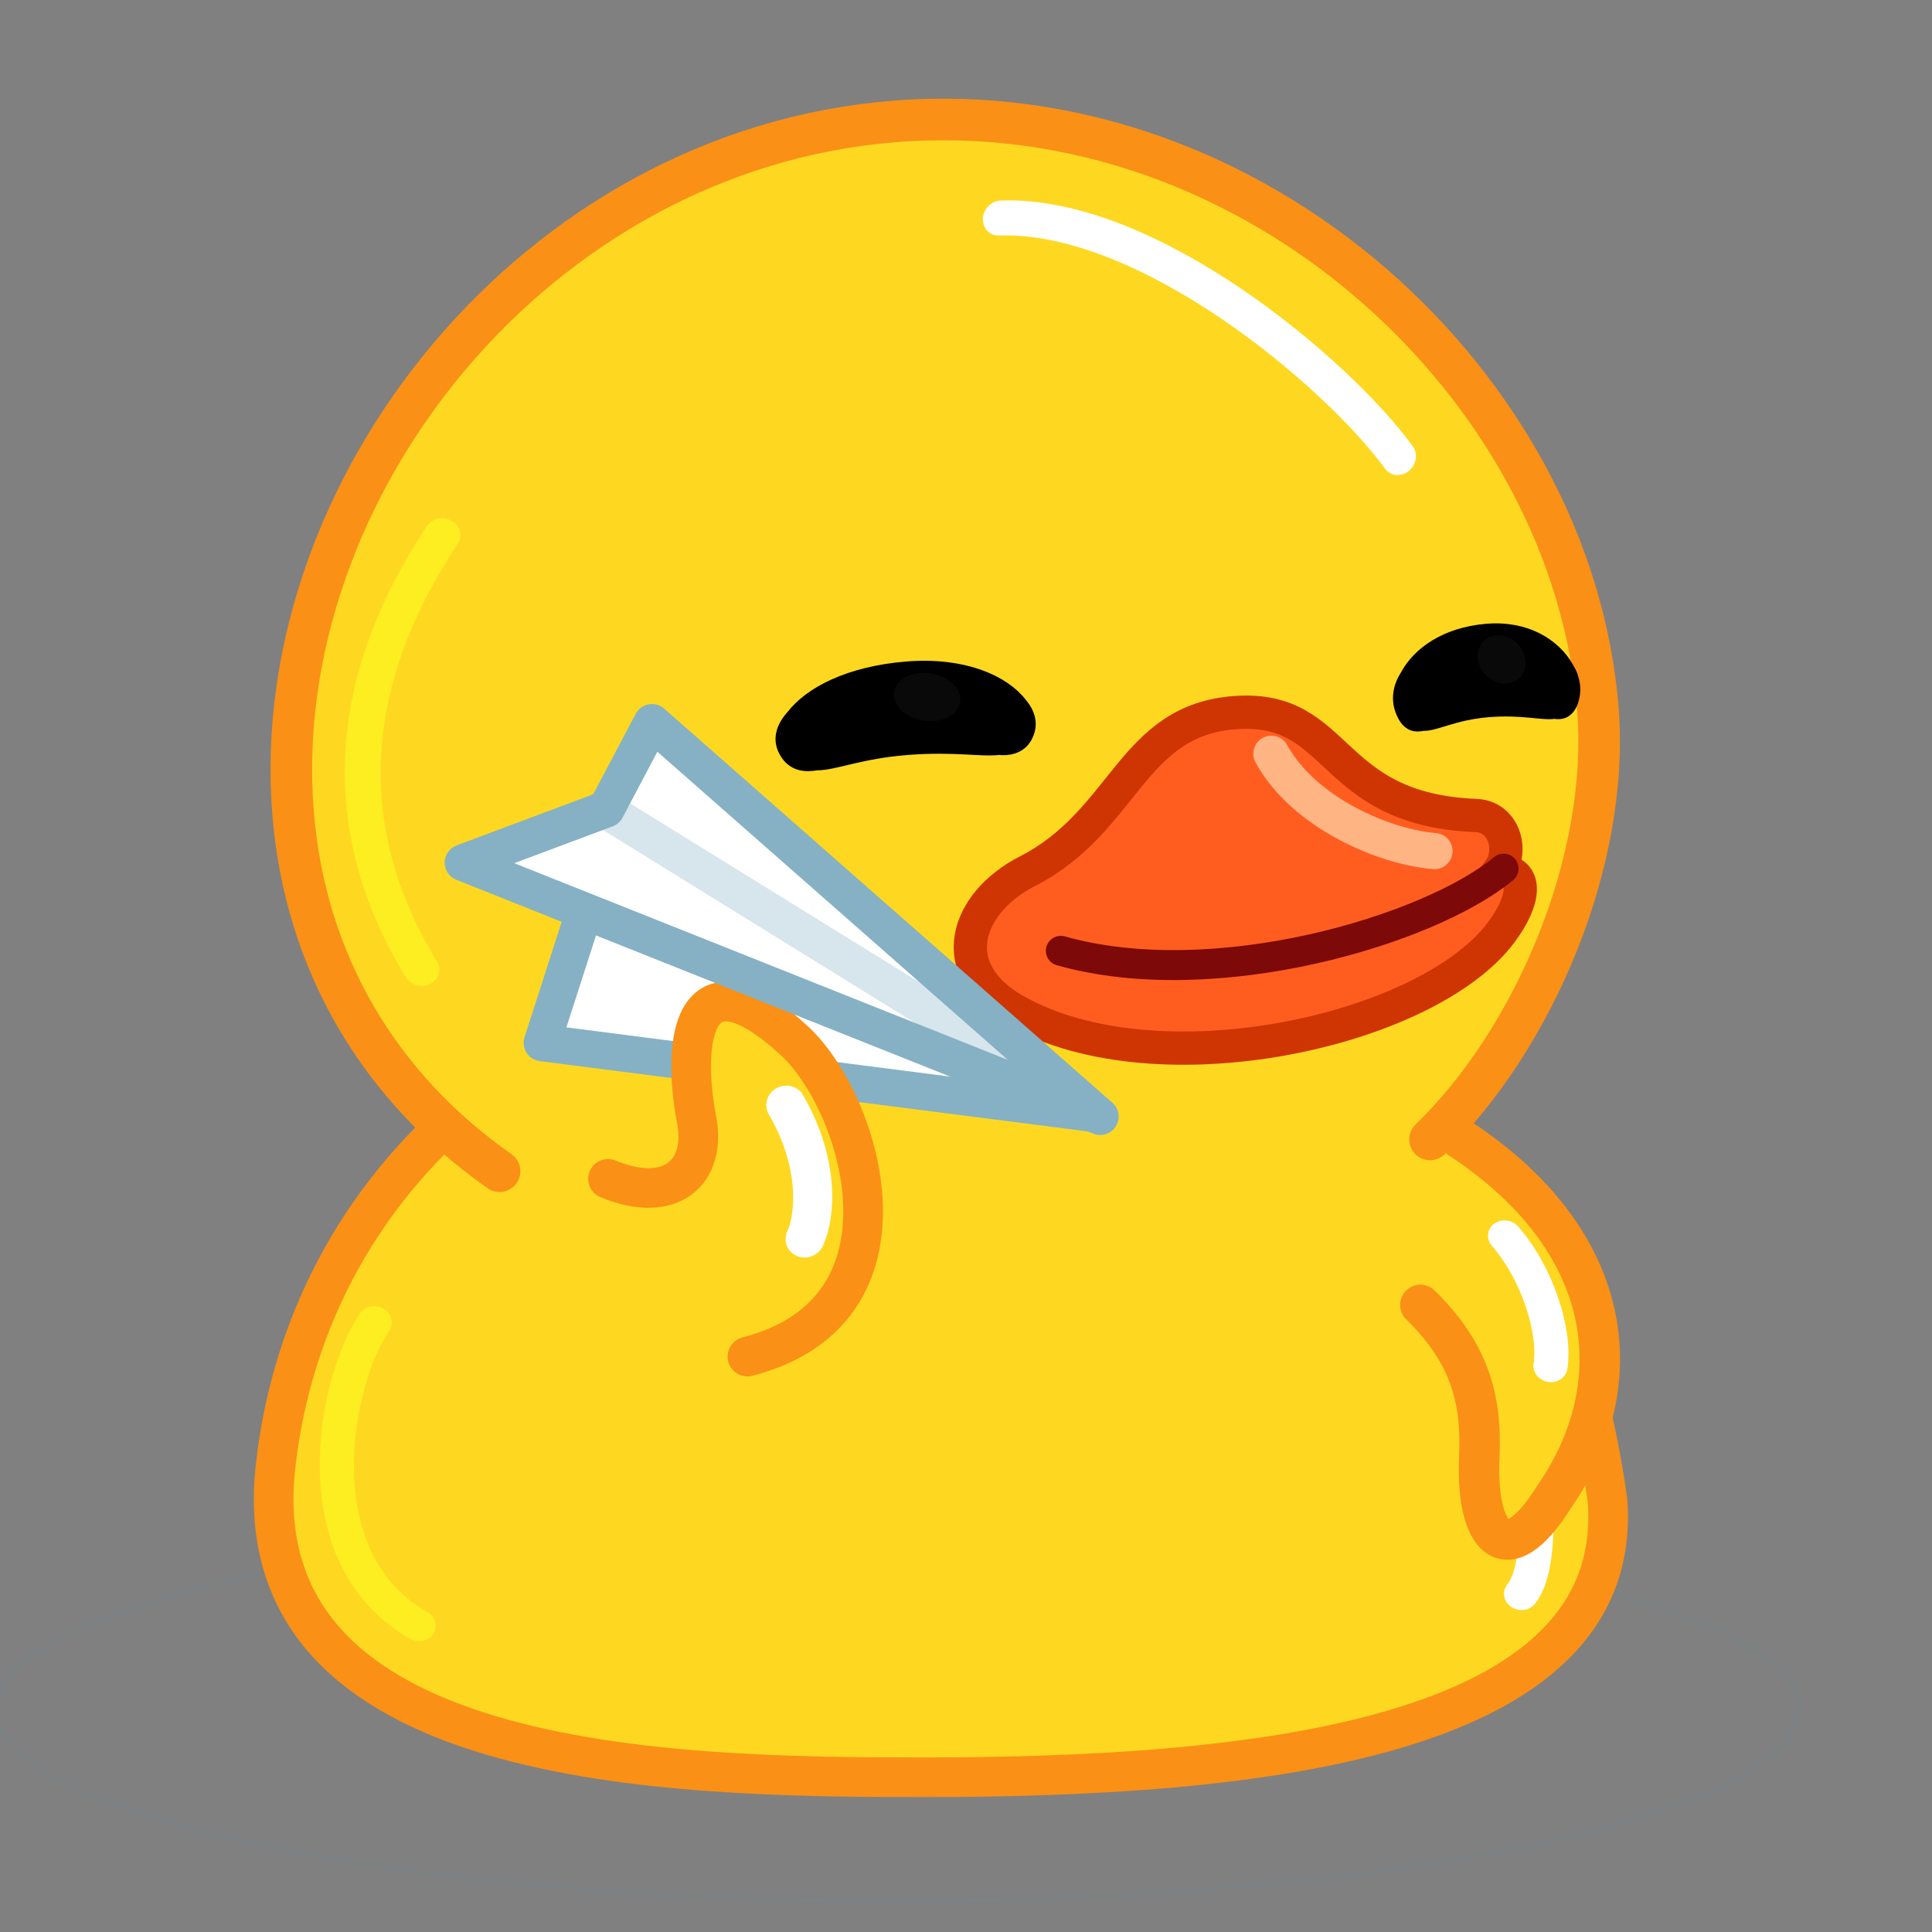 <svg xmlns="http://www.w3.org/2000/svg" viewBox="0 0 512 512" width="512" height="512" preserveAspectRatio="xMidYMid meet" style="width: 100%; height: 100%; transform: translate3d(0px, 0px, 0px); content-visibility: visible;"><rect x="0" y="0" width="512" height="512" fill="#808080" stroke="none"/><defs><clipPath id="__lottie_element_2"><rect width="512" height="512" x="0" y="0"/></clipPath><clipPath id="__lottie_element_4"><path d="M0,0 L512,0 L512,512 L0,512z"/></clipPath><clipPath id="__lottie_element_9"><path d="M0,0 L512,0 L512,512 L0,512z"/></clipPath><clipPath id="__lottie_element_13"><path d="M0,0 L512,0 L512,512 L0,512z"/></clipPath><clipPath id="__lottie_element_103"><path d="M0,0 L512,0 L512,512 L0,512z"/></clipPath><clipPath id="__lottie_element_110"><path d="M0,0 L512,0 L512,512 L0,512z"/></clipPath><clipPath id="__lottie_element_115"><path d="M0,0 L512,0 L512,512 L0,512z"/></clipPath><clipPath id="__lottie_element_119"><path d="M0,0 L512,0 L512,512 L0,512z"/></clipPath><clipPath id="__lottie_element_206"><path d="M0,0 L512,0 L512,512 L0,512z"/></clipPath><clipPath id="__lottie_element_222"><path d="M0,0 L512,0 L512,512 L0,512z"/></clipPath></defs><g clip-path="url(#__lottie_element_2)"><g clip-path="url(#__lottie_element_110)" transform="matrix(1,0,0,1,0,0)" opacity="1" style="display: block;"><g clip-path="url(#__lottie_element_206)" transform="matrix(1.05,0,0,0.85,-32.8,83.4)" opacity="1" style="display: block;"><g transform="matrix(1.501,0,0,1.501,-7.208,337.455)" opacity="1" style="display: block;"><g opacity="1" transform="matrix(1,0,0,1,176.495,64.82)"><path stroke-linecap="round" stroke-linejoin="round" fill-opacity="0" stroke="rgb(3,180,255)" stroke-opacity="1" stroke-width="0.021" d=" M151.495,0 C151.495,21.992 83.669,39.82 0.001,39.82 C-83.667,39.82 -151.494,21.992 -151.494,0 C-151.494,-21.992 -83.667,-39.82 0.001,-39.82 C83.669,-39.82 151.495,-21.992 151.495,0z"/></g></g></g><g clip-path="url(#__lottie_element_222)" transform="matrix(1.05,0,0,0.85,2.2,83.4)" opacity="1" style="display: block;"><g transform="matrix(0.664,0,0,0.664,140.377,388.743)" opacity="1" style="display: block;"><g opacity="1" transform="matrix(1,0,0,1,176.495,64.82)"><path stroke-linecap="round" stroke-linejoin="round" fill-opacity="0" stroke="rgb(3,180,255)" stroke-opacity="1" stroke-width="0.649" d=" M151.495,0 C151.495,21.992 83.669,39.82 0.001,39.82 C-83.667,39.82 -151.494,21.992 -151.494,0 C-151.494,-21.992 -83.667,-39.82 0.001,-39.82 C83.669,-39.82 151.495,-21.992 151.495,0z"/></g></g></g><g clip-path="url(#__lottie_element_115)" transform="matrix(1.05,0,0,0.85,2.2,83.4)" opacity="1" style="display: none;"><g transform="matrix(1.502,0,0,1.502,-7.507,337.352)" opacity="1" style="display: none;"><g opacity="1" transform="matrix(1,0,0,1,176.495,64.82)"><path stroke-linecap="round" stroke-linejoin="round" fill-opacity="0" stroke="rgb(3,180,255)" stroke-opacity="1" stroke-width="0" d=" M151.495,0 C151.495,21.992 83.669,39.82 0.001,39.82 C-83.667,39.82 -151.494,21.992 -151.494,0 C-151.494,-21.992 -83.667,-39.82 0.001,-39.82 C83.669,-39.82 151.495,-21.992 151.495,0z"/></g></g></g><g clip-path="url(#__lottie_element_119)" transform="matrix(1.05,0,0,0.85,-32.8,83.4)" opacity="1" style="display: none;"><g transform="matrix(1.502,0,0,1.502,-7.507,337.352)" opacity="1" style="display: none;"><g opacity="1" transform="matrix(1,0,0,1,176.495,64.82)"><path stroke-linecap="round" stroke-linejoin="round" fill-opacity="0" stroke="rgb(3,180,255)" stroke-opacity="1" stroke-width="0" d=" M151.495,0 C151.495,21.992 83.669,39.82 0.001,39.82 C-83.667,39.82 -151.494,21.992 -151.494,0 C-151.494,-21.992 -83.667,-39.82 0.001,-39.82 C83.669,-39.82 151.495,-21.992 151.495,0z"/></g></g></g><g transform="matrix(1.05,0,0,1.05,261.688,361.322)" opacity="1" style="display: block;"><g opacity="1" transform="matrix(1,0,0,1,0,0)"><path fill="rgb(254,216,32)" fill-opacity="1" d=" M-16.245,104.45 C-80.102,104.45 -188.319,102.612 -179.669,25.82 C-171.255,-48.877 -106.632,-106.885 -3.945,-104.294 C78.044,-102.225 142.302,-66.856 156.481,34.495 C161.225,95.633 65.306,104.45 -16.245,104.45z"/><path stroke-linecap="round" stroke-linejoin="round" fill-opacity="0" stroke="rgb(250,144,22)" stroke-opacity="1" stroke-width="10" d=" M-16.245,104.45 C-80.102,104.45 -188.319,102.612 -179.669,25.82 C-171.255,-48.877 -106.632,-106.885 -3.945,-104.294 C78.044,-102.225 142.302,-66.856 156.481,34.495 C161.225,95.633 65.306,104.45 -16.245,104.45z"/></g></g><g transform="matrix(1.109,0.233,-0.215,1.021,455.446,423.884)" opacity="1" style="display: block;"><g opacity="1" transform="matrix(1,0,0,1,35.688,48.14)"><path stroke-linecap="round" stroke-linejoin="round" fill-opacity="0" stroke="rgb(255,255,255)" stroke-opacity="1" stroke-width="8" d=" M-81.155,-39.13 C-79.294,-42.935 -79.537,-50.327 -81.364,-59.197"/></g></g><g transform="matrix(0.79,0.692,0.692,-0.79,435.062,324.714)" opacity="1" style="display: block;"><g opacity="1" transform="matrix(1,0,0,1,0,0)"><path fill="rgb(254,216,32)" fill-opacity="1" d=" M-59.477,-15.637 C-6.08,-3.778 24.243,-29.242 28.539,-66.078 C32.332,-89.529 19.779,-86.343 7.323,-70.51 C-1.72,-59.309 -11.801,-52.823 -28.778,-51.903"/><path stroke-linecap="round" stroke-linejoin="round" fill-opacity="0" stroke="rgb(250,144,22)" stroke-opacity="1" stroke-width="10.204" d=" M-59.477,-15.637 C-6.08,-3.778 24.243,-29.242 28.539,-66.078 C32.332,-89.529 19.779,-86.343 7.323,-70.51 C-1.72,-59.309 -11.801,-52.823 -28.778,-51.903"/></g></g><g transform="matrix(1.109,0.233,-0.215,1.021,455.446,423.884)" opacity="1" style="display: block;"><g opacity="1" transform="matrix(1,0,0,1,35.688,48.14)"><path stroke-linecap="round" stroke-linejoin="round" fill-opacity="0" stroke="rgb(255,255,255)" stroke-opacity="1" stroke-width="8" d=" M-85.406,-97.324 C-85.769,-105.973 -92.69,-119.617 -102.058,-127.29"/></g></g><g transform="matrix(1.109,0.233,-0.215,1.021,437.446,426.884)" opacity="1" style="display: block;"><g opacity="1" transform="matrix(1,0,0,1,35.688,48.14)"><path stroke-linecap="round" stroke-linejoin="round" fill-opacity="0" stroke="rgb(252,238,33)" stroke-opacity="1" stroke-width="8" d=" M-316.926,19.816 C-347.755,9.061 -347.855,-37.208 -341.608,-53.295"/></g></g><g transform="matrix(1.071,-0.26,0.26,1.071,247.791,166.336)" opacity="1" style="display: block;"><g opacity="1" transform="matrix(1,-0,0,1,0,0)"><path fill="rgb(254,216,32)" fill-opacity="1" d=" M-132.592,102.307 C-155.75,75.974 -166.295,42.69 -160.469,6.583 C-148.092,-70.123 -66.351,-134.408 19.454,-120.563 C105.258,-106.718 162.632,-19.986 150.255,56.72 C144.413,92.925 116.544,130.078 86.641,147.672"/><path stroke-linecap="round" stroke-linejoin="round" fill-opacity="0" stroke="rgb(250,144,22)" stroke-opacity="1" stroke-width="10" d=" M-132.592,102.307 C-155.75,75.974 -166.295,42.69 -160.469,6.583 C-148.092,-70.123 -66.351,-134.408 19.454,-120.563 C105.258,-106.718 162.632,-19.986 150.255,56.72 C144.413,92.925 116.544,130.078 86.641,147.672"/></g></g><g transform="matrix(1.178,0.169,-0.155,1.084,472.992,235.328)" opacity="1" style="display: block;"><g opacity="1" transform="matrix(1,0,0,1,35.688,48.14)"><path stroke-linecap="round" stroke-linejoin="round" fill-opacity="0" stroke="rgb(252,238,33)" stroke-opacity="1" stroke-width="8" d=" M-333.694,18.201 C-365.51,-23.654 -351.836,-65.711 -342.725,-86.622"/></g></g><g transform="matrix(-0.675,0.98,-0.902,-0.621,123.489,396.994)" opacity="1" style="display: block;"><g opacity="1" transform="matrix(1,0,0,1,35.688,48.14)"><path stroke-linecap="round" stroke-linejoin="round" fill-opacity="0" stroke="rgb(255,255,255)" stroke-opacity="1" stroke-width="8" d=" M-337.909,21.163 C-357.588,-7.645 -352.103,-67.468 -344.372,-91.245"/></g></g><g transform="matrix(1.452,-0.095,0.086,1.32,39.092,353.888)" opacity="1" style="display: block;"><path stroke-linecap="butt" stroke-linejoin="miter" fill-opacity="0" stroke-miterlimit="4" stroke="rgb(0,0,0)" stroke-opacity="1" stroke-width="4.113" d=" M145.839,-122.733 C155.946,-122.921 162.747,-118.907 165.436,-114.423 C166.97,-112.112 166.864,-110.187 165.941,-108.537 C164.998,-106.88 163.375,-106.613 161.752,-106.961 C158.718,-106.722 153.751,-108.246 145.132,-108.143 C136.2,-108.033 131.423,-105.971 128.304,-106.263 C126.498,-106.032 124.77,-106.245 123.759,-108.461 C122.702,-110.64 123.293,-112.825 125.267,-114.913 C128.48,-118.981 135.48,-122.541 145.839,-122.733z"/><g opacity="1" transform="matrix(1,0,0,1,0,0)"><path fill="rgb(0,0,0)" fill-opacity="1" d=" M145.839,-122.733 C155.946,-122.921 162.747,-118.907 165.436,-114.423 C166.97,-112.112 166.864,-110.187 165.941,-108.537 C164.998,-106.88 163.375,-106.613 161.752,-106.961 C158.718,-106.722 153.751,-108.246 145.132,-108.143 C136.2,-108.033 131.423,-105.971 128.304,-106.263 C126.498,-106.032 124.77,-106.245 123.759,-108.461 C122.702,-110.64 123.293,-112.825 125.267,-114.913 C128.48,-118.981 135.48,-122.541 145.839,-122.733z"/></g></g><g transform="matrix(1.162,-0.076,0.069,1.056,246.917,175.111)" opacity="1" style="display: block;"><g opacity="1" transform="matrix(1,0,0,1,0,0)"><path fill="rgb(9,9,9)" fill-opacity="1" d=" M-7.984,11.393 C-5.825,14.491 -1.207,15.919 2.331,14.584 C5.869,13.248 6.987,9.654 4.828,6.556 C2.669,3.459 -1.949,2.03 -5.487,3.365 C-9.025,4.701 -10.143,8.295 -7.984,11.393z"/></g></g><g transform="matrix(1.045,-0.068,0.086,1.32,252.056,339.956)" opacity="1" style="display: block;"><path stroke-linecap="butt" stroke-linejoin="miter" fill-opacity="0" stroke-miterlimit="4" stroke="rgb(0,0,0)" stroke-opacity="1" stroke-width="4.113" d=" M145.84,-122.73 C155.95,-122.92 162.75,-118.9 165.44,-114.42 C166.97,-112.11 166.87,-110.18 165.94,-108.53 C165,-106.88 163.38,-106.61 161.75,-106.96 C158.72,-106.72 153.75,-108.24 145.13,-108.14 C136.2,-108.03 131.42,-105.97 128.31,-106.26 C126.5,-106.03 124.77,-106.24 123.76,-108.46 C122.7,-110.64 123.29,-112.82 125.27,-114.91 C128.48,-118.98 135.48,-122.54 145.84,-122.73z"/><g opacity="1" transform="matrix(1,0,-0,1,0,0)"><path fill="rgb(0,0,0)" fill-opacity="1" d=" M145.839,-122.733 C155.946,-122.921 162.747,-118.907 165.436,-114.423 C166.97,-112.112 166.864,-110.187 165.941,-108.537 C164.998,-106.88 163.375,-106.613 161.752,-106.961 C158.718,-106.722 153.751,-108.246 145.132,-108.143 C136.2,-108.033 131.423,-105.971 128.304,-106.263 C126.498,-106.032 124.77,-106.245 123.759,-108.461 C122.702,-110.64 123.293,-112.825 125.267,-114.913 C128.48,-118.981 135.48,-122.541 145.839,-122.733z"/></g></g><g transform="matrix(0.836,-0.055,0.069,1.056,398.634,165.185)" opacity="1" style="display: block;"><g opacity="1" transform="matrix(1,0,0,1,0,0)"><path fill="rgb(9,9,9)" fill-opacity="1" d=" M-7.984,11.393 C-5.825,14.491 -1.207,15.919 2.331,14.584 C5.869,13.248 6.987,9.654 4.828,6.556 C2.669,3.459 -1.949,2.03 -5.487,3.365 C-9.025,4.701 -10.143,8.295 -7.984,11.393z"/></g></g><g transform="matrix(1.1,-0.072,0.072,1.1,324.335,236.428)" opacity="1" style="display: block;"><g opacity="1" transform="matrix(1,0,0,1,0,0)"><path fill="rgb(255,93,31)" fill-opacity="1" d=" M65.928,13.966 C72.142,6.664 73.47,-0.2 66.421,-0.955 C70.163,-5.436 68.434,-13.711 61.699,-14.422 C25.943,-18.194 31.278,-42.893 5.821,-42.893 C-19.636,-42.893 -22.363,-18.642 -46.839,-8.082 C-54.388,-4.825 -59.843,0.726 -61.315,6.839 C-62.789,12.961 -60.267,19.646 -51.855,25.155 C-18.95,46.702 46.694,36.568 65.928,13.966z"/><path stroke-linecap="butt" stroke-linejoin="miter" fill-opacity="0" stroke-miterlimit="10" stroke="rgb(207,53,2)" stroke-opacity="1" stroke-width="8" d=" M65.928,13.966 C72.142,6.664 73.47,-0.2 66.421,-0.955 C70.163,-5.436 68.434,-13.711 61.699,-14.422 C25.943,-18.194 31.278,-42.893 5.821,-42.893 C-19.636,-42.893 -22.363,-18.642 -46.839,-8.082 C-54.388,-4.825 -59.843,0.726 -61.315,6.839 C-62.789,12.961 -60.267,19.646 -51.855,25.155 C-18.95,46.702 46.694,36.568 65.928,13.966z"/></g></g><g transform="matrix(1.186,0.17,-0.17,1.186,316.825,207.856)" opacity="1" style="display: block;"><g opacity="1" transform="matrix(1,0,0,1,24.706,22.107)"><path stroke-linecap="round" stroke-linejoin="round" fill-opacity="0" stroke="rgb(255,180,132)" stroke-opacity="1" stroke-width="8" d=" M29.715,-14.99 C18.703,-14.293 -0.103,-19.229 -9.063,-31.181"/></g></g><g transform="matrix(1.1,-0.072,0.072,1.1,325.387,252.513)" opacity="1" style="display: block;"><g opacity="1" transform="matrix(1,0,0,1,0,0)"><path stroke-linecap="round" stroke-linejoin="round" fill-opacity="0" stroke="rgb(125,9,9)" stroke-opacity="1" stroke-width="7.2" d=" M-40.03,-3.107 C-3.8,9.737 48.697,-2.263 67.485,-15.88"/></g></g><g transform="matrix(1,0,0,1,256,256)" opacity="1" style="display: block;"/><g transform="matrix(0.576,1.272,-1.272,0.576,211.068,268.923)" opacity="1" style="display: block;"><g opacity="1" transform="matrix(1,0,0,1,0,0)"><path fill="rgb(255,255,255)" fill-opacity="1" d=" M-43.669,20.233 C-43.669,20.233 40.12,-43.261 40.12,-43.261 C40.12,-43.261 -15.062,46.178 -15.062,46.178 C-15.062,46.178 -43.669,20.233 -43.669,20.233z"/><path stroke-linecap="round" stroke-linejoin="round" fill-opacity="0" stroke="rgb(134,177,196)" stroke-opacity="1" stroke-width="7" d=" M-43.669,20.233 C-43.669,20.233 40.12,-43.261 40.12,-43.261 C40.12,-43.261 -15.062,46.178 -15.062,46.178 C-15.062,46.178 -43.669,20.233 -43.669,20.233z"/></g></g><g transform="matrix(0.357,-1.372,-1.372,-0.357,227.278,330.324)" opacity="1" style="display: block;"><g opacity="1" transform="matrix(1,0,0,1,0,0)"><path fill="rgb(254,216,32)" fill-opacity="1" d=" M-25.107,14.753 C-8.458,-15.308 26.104,5.958 34.211,21.086 C46.211,43.48 29.624,41.853 15.272,35.064 C6.324,30.83 -1.276,35.734 0.48,48.342"/><path stroke-linecap="round" stroke-linejoin="round" fill-opacity="0" stroke="rgb(250,144,22)" stroke-opacity="1" stroke-width="7.407" d=" M-25.107,14.753 C-8.458,-15.308 26.104,5.958 34.211,21.086 C46.211,43.48 29.624,41.853 15.272,35.064 C6.324,30.83 -1.276,35.734 0.48,48.342"/></g></g><g transform="matrix(0.442,1.114,-1.16,0.46,506.629,622.9)" opacity="1" style="display: block;"><g opacity="1" transform="matrix(1,0,0,1,35.688,48.14)"><path stroke-linecap="round" stroke-linejoin="round" fill-opacity="0" stroke="rgb(255,255,255)" stroke-opacity="1" stroke-width="8.333" d=" M-354.437,83.224 C-358.606,79.045 -369.266,74.455 -383.556,76.539"/></g></g><g style="display: block;" transform="matrix(0.576,1.272,-1.272,0.576,205.429,254.158)" opacity="1"><g opacity="1" transform="matrix(1,0,0,1,0,0)"><path fill="rgb(255,255,255)" fill-opacity="1" d=" M52.683,-43.865 C52.683,-43.865 -50.551,2.773 -50.551,2.773 C-50.551,2.773 -39.158,17.467 -39.158,17.467 C-39.158,17.467 -41.097,46.403 -41.097,46.403 C-41.097,46.403 52.683,-43.865 52.683,-43.865z"/><path stroke-linecap="round" stroke-linejoin="round" fill-opacity="0" stroke="rgb(134,177,196)" stroke-opacity="1" stroke-width="7" d=" M52.683,-43.865 C52.683,-43.865 -50.551,2.773 -50.551,2.773 C-50.551,2.773 -39.158,17.467 -39.158,17.467 C-39.158,17.467 -41.097,46.403 -41.097,46.403 C-41.097,46.403 52.683,-43.865 52.683,-43.865z"/></g></g><g transform="matrix(1.05,0,0,1.05,269.927,266.775)" opacity="1" style="display: none;"><g opacity="1" transform="matrix(1,0,0,1,0,0)"><path fill="rgb(255,255,255)" fill-opacity="1" d=" M124.637,173.451 C124.637,173.451 61.473,120.591 61.473,120.591 C61.473,120.591 18.522,79.482 18.522,79.482 C18.522,79.482 72.345,60.653 72.345,60.653 C72.345,60.653 115.582,45.526 115.582,45.526 C115.582,45.526 119.312,103.133 119.312,103.133 C119.312,103.133 124.637,173.451 124.637,173.451z"/><path stroke-linecap="round" stroke-linejoin="round" fill-opacity="0" stroke="rgb(134,177,196)" stroke-opacity="1" stroke-width="9.31" d=" M124.637,173.451 C124.637,173.451 61.473,120.591 61.473,120.591 C61.473,120.591 18.522,79.482 18.522,79.482 C18.522,79.482 72.345,60.653 72.345,60.653 C72.345,60.653 115.582,45.526 115.582,45.526 C115.582,45.526 119.312,103.133 119.312,103.133 C119.312,103.133 124.637,173.451 124.637,173.451z"/></g></g><g transform="matrix(1.05,0,0,1.05,268.651,266.775)" opacity="1" style="display: none;"><g opacity="1" transform="matrix(1,0,0,1,0,0)"><path fill="rgb(255,255,255)" fill-opacity="1" d=" M89.269,110.182 C89.269,110.182 89.902,78.341 89.902,78.341 C89.902,78.341 89.767,110.671 89.767,110.671 C89.767,110.671 35.325,110.71 35.325,110.71 C35.325,110.71 29.351,130.605 29.351,130.605 C29.351,130.605 85.54,115.095 85.54,115.095 C85.54,115.095 130.122,102.805 130.122,102.805 C130.122,102.805 134.996,82.734 134.996,82.734 C134.996,82.734 89.269,110.182 89.269,110.182z"/><path stroke-linecap="round" stroke-linejoin="round" fill-opacity="0" stroke="rgb(134,177,196)" stroke-opacity="1" stroke-width="9.31" d=" M89.269,110.182 C89.269,110.182 89.902,78.341 89.902,78.341 C89.902,78.341 89.767,110.671 89.767,110.671 C89.767,110.671 35.325,110.71 35.325,110.71 C35.325,110.71 29.351,130.605 29.351,130.605 C29.351,130.605 85.54,115.095 85.54,115.095 C85.54,115.095 130.122,102.805 130.122,102.805 C130.122,102.805 134.996,82.734 134.996,82.734 C134.996,82.734 89.269,110.182 89.269,110.182z"/></g></g><g transform="matrix(0.576,1.272,-1.272,0.576,226.724,255.533)" opacity="0.33" style="display: block;"><g opacity="1" transform="matrix(1,0,0,1,0,0)"><path stroke-linecap="round" stroke-linejoin="round" fill-opacity="0" stroke="rgb(134,177,196)" stroke-opacity="1" stroke-width="7" d=" M-46.624,31.379 C-46.624,31.379 45.031,-30.22 45.031,-30.22"/></g></g><g transform="matrix(1,0,0,1,256,256)" opacity="1" style="display: block;"><g opacity="1" transform="matrix(1,0,0,1,0,0)"><path stroke-linecap="round" stroke-linejoin="round" fill-opacity="0" stroke="rgb(151,190,229)" stroke-opacity="1" stroke-width="12" d="M0 0"/></g></g><g transform="matrix(1,0,0,1,256,256)" opacity="1" style="display: block;"><g opacity="1" transform="matrix(1,0,0,1,0,0)"><path stroke-linecap="round" stroke-linejoin="round" fill-opacity="0" stroke="rgb(151,190,229)" stroke-opacity="1" stroke-width="20" d="M0 0"/></g></g><g transform="matrix(1,0,0,1,256,256)" opacity="1" style="display: block;"><g opacity="1" transform="matrix(1,0,0,1,0,0)"><path stroke-linecap="round" stroke-linejoin="round" fill-opacity="0" stroke="rgb(151,190,229)" stroke-opacity="1" stroke-width="15" d="M0 0"/></g></g><g transform="matrix(1,0,0,1,238.963,274.984)" opacity="1" style="display: block;"><g opacity="1" transform="matrix(1,0,0,1,0,0)"><path stroke-linecap="round" stroke-linejoin="round" fill-opacity="0" stroke="rgb(255,255,255)" stroke-opacity="1" stroke-width="20" d="M0 0"/></g></g><g transform="matrix(1,0,0,1,286.076,262.61)" opacity="1" style="display: block;"><g opacity="1" transform="matrix(1,0,0,1,0,0)"><path stroke-linecap="round" stroke-linejoin="round" fill-opacity="0" stroke="rgb(255,255,255)" stroke-opacity="1" stroke-width="20" d="M0 0"/></g></g></g><g clip-path="url(#__lottie_element_4)" transform="matrix(1,0,0,1,0,0)" opacity="1" style="display: none;"><g clip-path="url(#__lottie_element_9)" transform="matrix(1.05,0,0,0.85,-32.8,83.4)" opacity="1" style="display: none;"><g transform="matrix(1.502,0,0,1.502,-7.507,337.352)" opacity="1" style="display: none;"><g opacity="1" transform="matrix(1,0,0,1,176.495,64.82)"><path stroke-linecap="round" stroke-linejoin="round" fill-opacity="0" stroke="rgb(3,180,255)" stroke-opacity="1" stroke-width="0" d=" M151.495,0 C151.495,21.992 83.669,39.82 0.001,39.82 C-83.667,39.82 -151.494,21.992 -151.494,0 C-151.494,-21.992 -83.667,-39.82 0.001,-39.82 C83.669,-39.82 151.495,-21.992 151.495,0z"/></g></g></g><g clip-path="url(#__lottie_element_13)" transform="matrix(1.05,0,0,0.85,2.2,83.4)" opacity="1" style="display: block;"><g transform="matrix(1.502,0,0,1.502,-7.507,337.352)" opacity="1" style="display: block;"><g opacity="1" transform="matrix(1,0,0,1,176.495,64.82)"><path stroke-linecap="round" stroke-linejoin="round" fill-opacity="0" stroke="rgb(3,180,255)" stroke-opacity="1" stroke-width="0" d=" M151.495,0 C151.495,21.992 83.669,39.82 0.001,39.82 C-83.667,39.82 -151.494,21.992 -151.494,0 C-151.494,-21.992 -83.667,-39.82 0.001,-39.82 C83.669,-39.82 151.495,-21.992 151.495,0z"/></g></g></g><g clip-path="url(#__lottie_element_103)" transform="matrix(1.05,0,0,0.85,-32.8,83.4)" opacity="1" style="display: block;"><g transform="matrix(1.293,0,0,1.293,29.37,350.249)" opacity="1" style="display: block;"><g opacity="1" transform="matrix(1,0,0,1,176.495,64.82)"><path stroke-linecap="round" stroke-linejoin="round" fill-opacity="0" stroke="rgb(3,180,255)" stroke-opacity="1" stroke-width="1.697" d=" M151.495,0 C151.495,21.992 83.669,39.82 0.001,39.82 C-83.667,39.82 -151.494,21.992 -151.494,0 C-151.494,-21.992 -83.667,-39.82 0.001,-39.82 C83.669,-39.82 151.495,-21.992 151.495,0z"/></g></g></g><g transform="matrix(1.05,0,0,1.05,246.818,361.322)" opacity="1" style="display: block;"><g opacity="1" transform="matrix(1,0,0,1,0,0)"><path fill="rgb(254,216,32)" fill-opacity="1" d=" M-16.245,104.45 C-80.102,104.45 -188.319,102.612 -179.669,25.82 C-171.255,-48.877 -106.632,-106.885 -3.945,-104.294 C78.044,-102.225 142.302,-66.856 156.481,34.495 C161.225,95.633 65.306,104.45 -16.245,104.45z"/><path stroke-linecap="round" stroke-linejoin="round" fill-opacity="0" stroke="rgb(250,144,22)" stroke-opacity="1" stroke-width="10" d=" M-16.245,104.45 C-80.102,104.45 -188.319,102.612 -179.669,25.82 C-171.255,-48.877 -106.632,-106.885 -3.945,-104.294 C78.044,-102.225 142.302,-66.856 156.481,34.495 C161.225,95.633 65.306,104.45 -16.245,104.45z"/></g></g><g transform="matrix(1.109,0.233,-0.215,1.021,440.576,423.884)" opacity="1" style="display: block;"><g opacity="1" transform="matrix(1,0,0,1,35.688,48.14)"><path stroke-linecap="round" stroke-linejoin="round" fill-opacity="0" stroke="rgb(255,255,255)" stroke-opacity="1" stroke-width="8" d=" M-81.305,-40.103 C-79.834,-44.252 -80.244,-51.396 -81.956,-59.657"/></g></g><g transform="matrix(0.79,0.692,0.692,-0.79,420.191,324.713)" opacity="1" style="display: block;"><g opacity="1" transform="matrix(1,0,0,1,0,0)"><path fill="rgb(254,216,32)" fill-opacity="1" d=" M-63.508,-13.868 C-42.223,-10.166 7.181,-14.322 29.935,-41.176 C46.348,-60.546 34.206,-66.389 15.17,-55.563 C3.424,-48.882 -1.66,-44.962 -19.727,-42.859"/><path stroke-linecap="round" stroke-linejoin="round" fill-opacity="0" stroke="rgb(250,144,22)" stroke-opacity="1" stroke-width="10.204" d=" M-63.508,-13.868 C-42.223,-10.166 7.181,-14.322 29.935,-41.176 C46.348,-60.546 34.206,-66.389 15.17,-55.563 C3.424,-48.882 -1.66,-44.962 -19.727,-42.859"/></g></g><g transform="matrix(1.109,0.233,-0.215,1.021,440.576,423.884)" opacity="1" style="display: block;"><g opacity="1" transform="matrix(1,0,0,1,35.688,48.14)"><path stroke-linecap="round" stroke-linejoin="round" fill-opacity="0" stroke="rgb(255,255,255)" stroke-opacity="1" stroke-width="8" d=" M-75.318,-90.315 C-81.178,-106.796 -86.133,-113.155 -92.906,-120.062"/></g></g><g transform="matrix(1.109,0.233,-0.215,1.021,422.575,426.884)" opacity="1" style="display: block;"><g opacity="1" transform="matrix(1,0,0,1,35.688,48.14)"><path stroke-linecap="round" stroke-linejoin="round" fill-opacity="0" stroke="rgb(252,238,33)" stroke-opacity="1" stroke-width="8" d=" M-321.01,18.101 C-350.377,3.541 -347.27,-46.645 -339.705,-56.968"/></g></g><g transform="matrix(1.071,-0.26,0.26,1.071,232.922,166.334)" opacity="1" style="display: block;"><g opacity="1" transform="matrix(1,-0,0,1,0,0)"><path fill="rgb(254,216,32)" fill-opacity="1" d=" M-132.592,102.307 C-155.75,75.974 -166.295,42.69 -160.469,6.583 C-148.092,-70.123 -66.351,-134.408 19.454,-120.563 C105.258,-106.718 162.632,-19.986 150.255,56.72 C144.413,92.925 116.544,130.078 86.641,147.672"/><path stroke-linecap="round" stroke-linejoin="round" fill-opacity="0" stroke="rgb(250,144,22)" stroke-opacity="1" stroke-width="10" d=" M-132.592,102.307 C-155.75,75.974 -166.295,42.69 -160.469,6.583 C-148.092,-70.123 -66.351,-134.408 19.454,-120.563 C105.258,-106.718 162.632,-19.986 150.255,56.72 C144.413,92.925 116.544,130.078 86.641,147.672"/></g></g><g transform="matrix(1.178,0.169,-0.155,1.084,458.121,235.326)" opacity="1" style="display: block;"><g opacity="1" transform="matrix(1,0,0,1,35.688,48.14)"><path stroke-linecap="round" stroke-linejoin="round" fill-opacity="0" stroke="rgb(252,238,33)" stroke-opacity="1" stroke-width="8" d=" M-337.092,13.48 C-366.964,-30.425 -348.816,-73.669 -340.484,-91.584"/></g></g><g transform="matrix(-0.675,0.98,-0.902,-0.621,108.621,396.993)" opacity="1" style="display: block;"><g opacity="1" transform="matrix(1,0,0,1,35.688,48.14)"><path stroke-linecap="round" stroke-linejoin="round" fill-opacity="0" stroke="rgb(255,255,255)" stroke-opacity="1" stroke-width="8" d=" M-341.019,15.973 C-358.41,-17.075 -350.524,-78.944 -342.345,-96.532"/></g></g><g transform="matrix(1.438,0.223,-0.203,1.307,-64.502,310.606)" opacity="1" style="display: block;"><path stroke-linecap="butt" stroke-linejoin="miter" fill-opacity="0" stroke-miterlimit="4" stroke="rgb(0,0,0)" stroke-opacity="1" stroke-width="0" d=" M145.426,-138 C154.115,-138 161.536,-131.58 164.488,-122.531 C165.369,-119.832 165.852,-116.898 165.852,-113.831 C165.852,-110.858 165.398,-108.01 164.568,-105.379 C161.672,-96.199 154.194,-89.662 145.426,-89.662 C137.09,-89.662 129.92,-95.57 126.745,-104.041 C125.623,-107.034 125,-110.346 125,-113.831 C125,-116.704 125.424,-119.459 126.201,-122.015 C129.035,-131.335 136.573,-138 145.426,-138z"/><g opacity="1" transform="matrix(1,0,0,1,0,0)"><path fill="rgb(0,0,0)" fill-opacity="1" d=" M145.426,-138 C154.115,-138 161.536,-131.58 164.488,-122.531 C165.369,-119.832 165.852,-116.898 165.852,-113.831 C165.852,-110.858 165.398,-108.01 164.568,-105.379 C161.672,-96.199 154.194,-89.662 145.426,-89.662 C137.09,-89.662 129.92,-95.57 126.745,-104.041 C125.623,-107.034 125,-110.346 125,-113.831 C125,-116.704 125.424,-119.459 126.201,-122.015 C129.035,-131.335 136.573,-138 145.426,-138z"/></g></g><g transform="matrix(1.15,0.179,-0.162,1.046,177.25,181.346)" opacity="1" style="display: block;"><g opacity="1" transform="matrix(1,0,0,1,0,0)"><path fill="rgb(255,255,255)" fill-opacity="1" d=" M-6.406,3.286 C-4.247,7.495 0.371,9.436 3.909,7.621 C7.447,5.806 8.565,0.923 6.406,-3.286 C4.247,-7.495 -0.371,-9.436 -3.909,-7.621 C-7.447,-5.806 -8.565,-0.923 -6.406,3.286z"/></g></g><g transform="matrix(1.455,0.011,-0.01,1.323,120.867,354.461)" opacity="1" style="display: block;"><path stroke-linecap="butt" stroke-linejoin="miter" fill-opacity="0" stroke-miterlimit="4" stroke="rgb(0,0,0)" stroke-opacity="1" stroke-width="0" d=" M145.43,-138 C154.12,-138 161.54,-131.58 164.49,-122.53 C165.37,-119.83 165.85,-116.9 165.85,-113.83 C165.85,-110.86 165.4,-108.01 164.57,-105.38 C161.67,-96.2 154.2,-89.66 145.43,-89.66 C137.09,-89.66 129.92,-95.57 126.75,-104.04 C125.62,-107.03 125,-110.34 125,-113.83 C125,-116.7 125.43,-119.46 126.2,-122.01 C129.04,-131.33 136.58,-138 145.43,-138z"/><g opacity="1" transform="matrix(1,0,-0,1,0,0)"><path fill="rgb(0,0,0)" fill-opacity="1" d=" M145.426,-138 C154.115,-138 161.536,-131.58 164.488,-122.531 C165.369,-119.832 165.852,-116.898 165.852,-113.831 C165.852,-110.858 165.398,-108.01 164.568,-105.379 C161.672,-96.199 154.194,-89.662 145.426,-89.662 C137.09,-89.662 129.92,-95.57 126.745,-104.041 C125.623,-107.034 125,-110.346 125,-113.831 C125,-116.704 125.424,-119.459 126.201,-122.015 C129.035,-131.335 136.573,-138 145.426,-138z"/></g></g><g transform="matrix(1.164,0.009,-0.008,1.058,341.186,191.287)" opacity="1" style="display: block;"><g opacity="1" transform="matrix(1,0,0,1,0,0)"><path fill="rgb(255,255,255)" fill-opacity="1" d=" M-6.406,3.286 C-4.247,7.495 0.371,9.436 3.909,7.621 C7.447,5.806 8.565,0.923 6.406,-3.286 C4.247,-7.495 -0.371,-9.436 -3.909,-7.621 C-7.447,-5.806 -8.565,-0.923 -6.406,3.286z"/></g></g><g transform="matrix(1.089,0.169,-0.169,1.089,239.465,258.043)" opacity="1" style="display: block;"><g opacity="1" transform="matrix(1,0,0,1,0,0)"><path fill="rgb(255,93,31)" fill-opacity="1" d=" M70.148,14.757 C76.125,10.479 84.872,5.083 82.755,-4.875 C80.299,-16.43 71.439,-14.039 65.493,-14.48 C29.637,-17.141 31.278,-42.893 5.821,-42.893 C-19.636,-42.893 -29.596,-7.833 -48.957,-3.186 C-56.952,-1.267 -61.703,-1.834 -63.44,3.969 C-65.18,9.781 -63.107,16.345 -55.304,22.087 C-24.784,44.547 46.016,32.031 70.148,14.757z"/><path stroke-linecap="butt" stroke-linejoin="miter" fill-opacity="0" stroke-miterlimit="10" stroke="rgb(207,53,2)" stroke-opacity="1" stroke-width="8" d=" M70.148,14.757 C76.125,10.479 84.872,5.083 82.755,-4.875 C80.299,-16.43 71.439,-14.039 65.493,-14.48 C29.637,-17.141 31.278,-42.893 5.821,-42.893 C-19.636,-42.893 -29.596,-7.833 -48.957,-3.186 C-56.952,-1.267 -61.703,-1.834 -63.44,3.969 C-65.18,9.781 -63.107,16.345 -55.304,22.087 C-24.784,44.547 46.016,32.031 70.148,14.757z"/></g></g><g transform="matrix(1.121,0.424,-0.424,1.121,238.354,228.521)" opacity="1" style="display: block;"><g opacity="1" transform="matrix(1,0,0,1,24.706,22.107)"><path stroke-linecap="round" stroke-linejoin="round" fill-opacity="0" stroke="rgb(255,180,132)" stroke-opacity="1" stroke-width="8" d=" M30.851,-15.085 C20.308,-13.981 1.182,-18.572 -8.361,-30.283"/></g></g><g transform="matrix(1.089,0.169,-0.169,1.089,236.992,273.972)" opacity="1" style="display: block;"><g opacity="1" transform="matrix(1,0,0,1,0,0)"><path stroke-linecap="round" stroke-linejoin="round" fill-opacity="0" stroke="rgb(125,9,9)" stroke-opacity="1" stroke-width="7.2" d=" M-43.635,-2.639 C-7.405,10.205 48.697,-2.263 67.485,-15.88"/></g></g><g transform="matrix(1,0,0,1,256,256)" opacity="1" style="display: block;"/><g transform="matrix(1.485,0.439,-0.368,1.247,296.19,214.38)" opacity="1" style="display: none;"><g opacity="1" transform="matrix(1,0,0,1,0,0)"><path fill="rgb(255,255,255)" fill-opacity="1" d=" M-43.669,20.233 C-43.669,20.233 28.125,-33.402 28.125,-33.402 C28.125,-33.402 -15.062,46.178 -15.062,46.178 C-15.062,46.178 -43.669,20.233 -43.669,20.233z"/><path stroke-linecap="round" stroke-linejoin="round" fill-opacity="0" stroke="rgb(134,177,196)" stroke-opacity="1" stroke-width="7" d=" M-43.669,20.233 C-43.669,20.233 28.125,-33.402 28.125,-33.402 C28.125,-33.402 -15.062,46.178 -15.062,46.178 C-15.062,46.178 -43.669,20.233 -43.669,20.233z"/></g></g><g transform="matrix(1.034,-0.97,-0.97,-1.034,169.576,344.692)" opacity="1" style="display: block;"><g opacity="1" transform="matrix(1,0,0,1,0,0)"><path fill="rgb(254,216,32)" fill-opacity="1" d=" M-31.921,19.958 C-41.103,3.095 -44.157,-4.772 -52.286,-21.082 C-64.319,-45.226 -46.767,-42.98 -31.747,-35.323 C-22.382,-30.549 -3.38,-16.088 4.147,-2.221"/><path stroke-linecap="round" stroke-linejoin="round" fill-opacity="0" stroke="rgb(250,144,22)" stroke-opacity="1" stroke-width="7.407" d=" M-31.921,19.958 C-41.103,3.095 -44.157,-4.772 -52.286,-21.082 C-64.319,-45.226 -46.767,-42.98 -31.747,-35.323 C-22.382,-30.549 -3.38,-16.088 4.147,-2.221"/></g></g><g transform="matrix(-0.22,1.179,-1.226,-0.229,249.913,741.157)" opacity="1" style="display: block;"><g opacity="1" transform="matrix(1,0,0,1,35.688,48.14)"><path stroke-linecap="round" stroke-linejoin="round" fill-opacity="0" stroke="rgb(255,255,255)" stroke-opacity="1" stroke-width="8.333" d=" M-341.83,80.986 C-327.044,75.252 -305.64,74 -294.435,73.801"/></g></g><g transform="matrix(1.485,0.439,-0.368,1.247,279.669,208.576)" opacity="1" style="display: none;"><g opacity="1" transform="matrix(1,0,0,1,0,0)"><path fill="rgb(255,255,255)" fill-opacity="1" d=" M44.965,-38.348 C44.965,-38.348 -35.625,-6.007 -35.625,-6.007 C-35.625,-6.007 -34.299,13.886 -34.299,13.886 C-34.299,13.886 -47.252,49.467 -47.252,49.467 C-47.252,49.467 44.965,-38.348 44.965,-38.348z"/><path stroke-linecap="round" stroke-linejoin="round" fill-opacity="0" stroke="rgb(134,177,196)" stroke-opacity="1" stroke-width="7" d=" M44.965,-38.348 C44.965,-38.348 -35.625,-6.007 -35.625,-6.007 C-35.625,-6.007 -34.299,13.886 -34.299,13.886 C-34.299,13.886 -47.252,49.467 -47.252,49.467 C-47.252,49.467 44.965,-38.348 44.965,-38.348z"/></g></g><g transform="matrix(1.485,0.439,-0.368,1.247,295.303,194.911)" opacity="0.33" style="display: none;"><g opacity="1" transform="matrix(1,0,0,1,0,0)"><path stroke-linecap="round" stroke-linejoin="round" fill-opacity="0" stroke="rgb(134,177,196)" stroke-opacity="1" stroke-width="7" d=" M-42.712,29.243 C-42.712,29.243 35.737,-24.164 35.737,-24.164"/></g></g><g transform="matrix(1,0,0,1,256,256)" opacity="1" style="display: block;"><g opacity="1" transform="matrix(1,0,0,1,0,0)"><path stroke-linecap="round" stroke-linejoin="round" fill-opacity="0" stroke="rgb(151,190,229)" stroke-opacity="1" stroke-width="12" d="M0 0"/></g></g><g transform="matrix(1,0,0,1,256,256)" opacity="1" style="display: block;"><g opacity="1" transform="matrix(1,0,0,1,0,0)"><path stroke-linecap="round" stroke-linejoin="round" fill-opacity="0" stroke="rgb(151,190,229)" stroke-opacity="1" stroke-width="20" d="M0 0"/></g></g><g transform="matrix(1,0,0,1,256,256)" opacity="1" style="display: block;"><g opacity="1" transform="matrix(1,0,0,1,0,0)"><path stroke-linecap="round" stroke-linejoin="round" fill-opacity="0" stroke="rgb(151,190,229)" stroke-opacity="1" stroke-width="15" d="M0 0"/></g></g><g transform="matrix(1,0,0,1,238.963,274.984)" opacity="1" style="display: block;"><g opacity="1" transform="matrix(1,0,0,1,0,0)"><path stroke-linecap="round" stroke-linejoin="round" fill-opacity="0" stroke="rgb(255,255,255)" stroke-opacity="1" stroke-width="20" d="M0 0"/></g></g><g transform="matrix(1,0,0,1,286.076,262.61)" opacity="1" style="display: block;"><g opacity="1" transform="matrix(1,0,0,1,0,0)"><path stroke-linecap="round" stroke-linejoin="round" fill-opacity="0" stroke="rgb(255,255,255)" stroke-opacity="1" stroke-width="20" d="M0 0"/></g></g></g></g></svg>